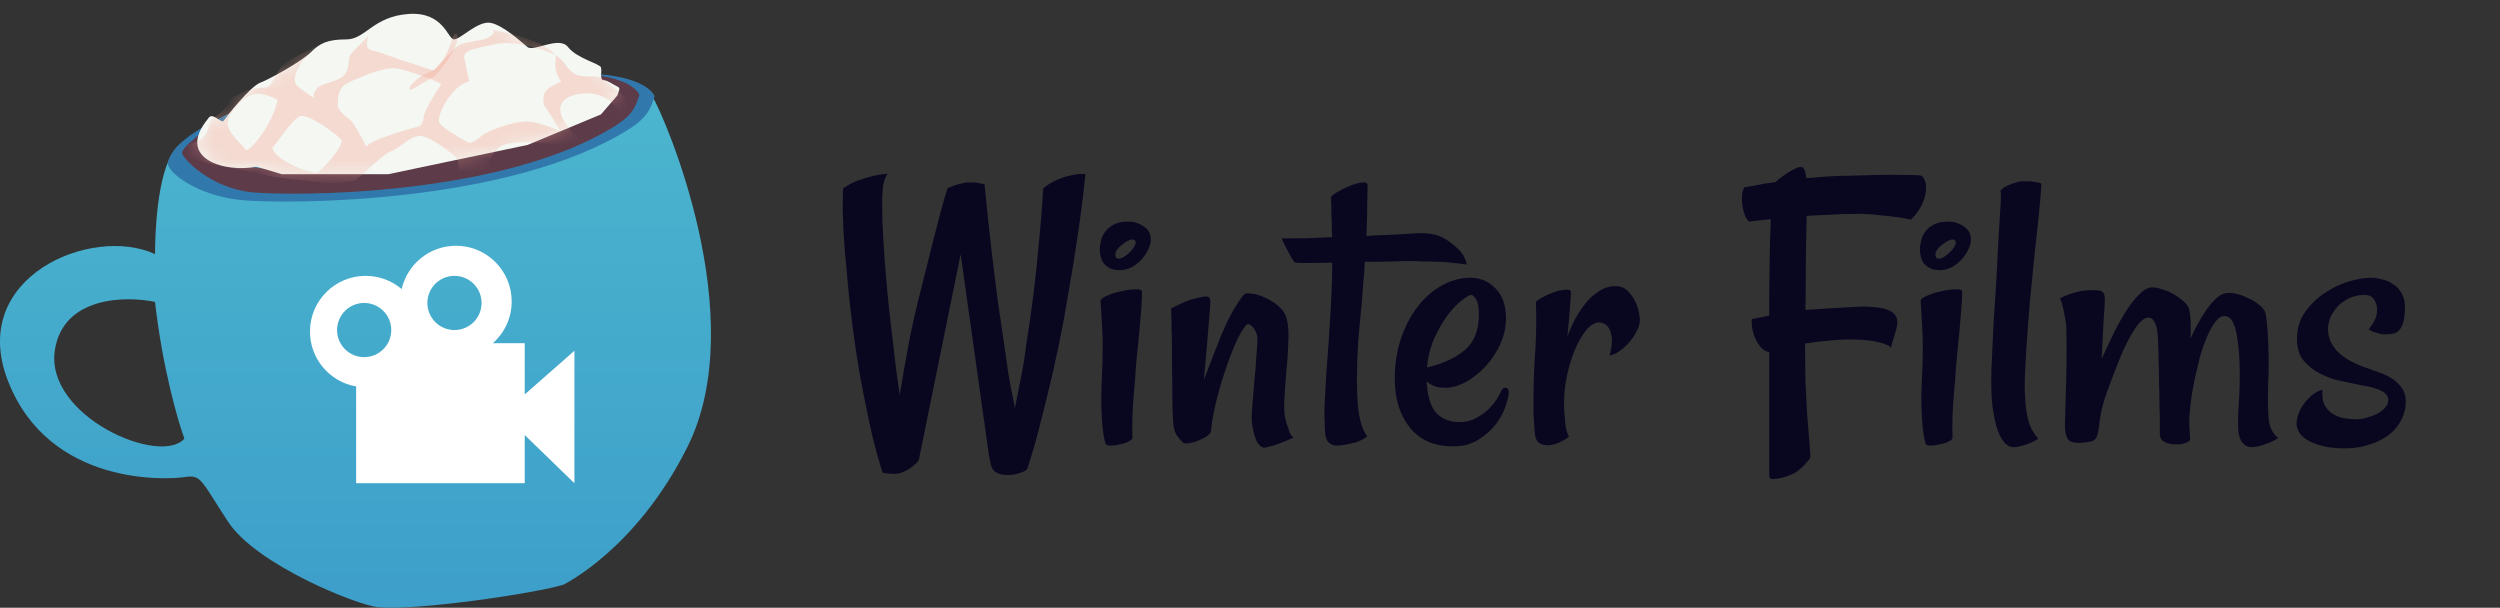 <svg width="181" height="44" viewBox="0 0 181 44" fill="none" xmlns="http://www.w3.org/2000/svg">
<rect x="0" y="0" width="181" height="44" fill="#333333" stroke="none"/>
<path fill-rule="evenodd" clip-rule="evenodd" d="M43.019 5.519C44.146 5.551 46.575 5.904 47.271 7.057C48.141 8.498 54.422 23.01 49.783 32.332C46.072 39.789 40.796 42.326 40.796 42.326C39.056 42.903 30.166 44.248 27.363 43.96C25.816 43.801 18.569 40.885 16.539 37.809C16.138 37.201 15.82 36.698 15.558 36.284C14.495 34.605 14.358 34.388 13.35 34.542C12.094 34.734 3.59 35.215 0.594 27.623C-2.402 20.031 6.682 16.283 11.224 18.397C11.224 17.244 11.321 12.535 12.674 10.805C14.027 9.075 25.527 2.156 43.019 5.519ZM11.224 21.857C9.066 21.408 4.595 21.472 3.976 25.316C3.203 30.121 11.611 33.773 13.35 31.755C12.867 30.442 11.765 26.623 11.224 21.857Z" fill="url(#paint0_linear_110_171)"/>
<path d="M44.224 6.273C43.527 6.195 43.482 5.654 43.547 5.394C44.595 5.459 46.832 5.863 47.394 6.956C47.159 7.67 46.99 8.429 45.589 9.318C36.974 14.784 20.868 14.789 17.577 14.496C14.285 14.204 12.006 12.428 12.162 11.75C12.398 10.73 13.81 9.396 17.106 8.062C17.203 9.331 13.923 13.302 26.121 12.618C38.319 11.935 43.547 7.932 44.515 7.444C45.483 6.956 45.096 6.37 44.224 6.273Z" fill="#3179AC"/>
<path d="M43.323 6.218C42.669 6.145 42.627 5.638 42.688 5.394C43.671 5.455 45.769 5.834 46.296 6.859C46.075 7.529 45.917 8.241 44.603 9.074C36.523 14.203 21.42 14.207 18.333 13.932C15.247 13.658 13.182 11.438 13.182 11.072C13.182 10.706 14.181 9.973 14.363 9.79C14.454 10.98 14.907 12.812 26.346 12.171C37.785 11.53 42.688 7.775 43.596 7.317C44.503 6.859 44.14 6.31 43.323 6.218Z" fill="#5D3B49"/>
<path d="M16.187 8.746C16.042 8.965 15.374 8.087 15.095 8.549C15.09 8.557 15.084 8.566 15.078 8.573C12.619 11.565 16.447 12.509 18.532 12.069C18.558 12.064 18.584 12.065 18.61 12.072L20.382 12.607C20.397 12.611 20.412 12.613 20.428 12.613H28.089C28.1 12.613 28.111 12.612 28.122 12.61L38.176 10.498C38.186 10.496 38.195 10.493 38.204 10.49L43.474 8.3C43.496 8.291 43.516 8.276 43.532 8.258L44.679 6.928C44.693 6.913 44.703 6.895 44.71 6.875L44.835 6.497C44.862 6.416 44.82 6.329 44.744 6.291C44.407 6.126 43.947 5.8 43.691 5.8C43.398 5.8 43.6 5.155 43.508 4.879C43.416 4.603 41.766 4.234 41.124 3.406C40.483 2.577 38.649 3.774 38.191 3.406C37.732 3.037 36.449 1.841 35.532 1.656C34.615 1.472 33.331 2.853 32.873 2.853C32.415 2.853 32.14 0.828 29.573 1.012C27.006 1.196 26.456 2.853 25.08 2.853C23.705 2.853 23.155 3.13 22.513 3.774C21.871 4.419 19.579 5.708 18.846 5.984C18.113 6.26 16.371 8.47 16.187 8.746Z" fill="#F4F7F2"/>
<mask id="mask0_110_171" style="mask-type:alpha" maskUnits="userSpaceOnUse" x="14" y="1" width="31" height="12">
<path d="M16.187 8.746C16.042 8.965 15.374 8.087 15.095 8.549C15.09 8.557 15.084 8.566 15.078 8.573C12.619 11.565 16.447 12.509 18.532 12.069C18.558 12.064 18.584 12.065 18.61 12.072L20.382 12.607C20.397 12.611 20.412 12.613 20.428 12.613H28.089C28.1 12.613 28.111 12.612 28.122 12.61L38.176 10.498C38.186 10.496 38.195 10.493 38.204 10.49L43.474 8.3C43.496 8.291 43.516 8.276 43.532 8.258L44.679 6.928C44.693 6.913 44.703 6.895 44.71 6.875L44.835 6.497C44.862 6.416 44.82 6.329 44.744 6.291C44.407 6.126 43.947 5.8 43.691 5.8C43.398 5.8 43.6 5.155 43.508 4.879C43.416 4.603 41.766 4.234 41.124 3.406C40.483 2.577 38.649 3.774 38.191 3.406C37.732 3.037 36.449 1.841 35.532 1.656C34.615 1.472 33.331 2.853 32.873 2.853C32.415 2.853 32.14 0.828 29.573 1.012C27.006 1.196 26.456 2.853 25.08 2.853C23.705 2.853 23.155 3.13 22.513 3.774C21.871 4.419 19.579 5.708 18.846 5.984C18.113 6.26 16.371 8.47 16.187 8.746Z" fill="#F4F7F2"/>
</mask>
<g mask="url(#mask0_110_171)">
<path opacity="0.37" fill-rule="evenodd" clip-rule="evenodd" d="M42.583 6.754C43.748 6.754 44.57 7.612 44.835 8.04C44.136 9.439 42.687 9.992 42.05 10.094C41.688 9.929 41.141 9.695 40.564 9.471C39.734 9.149 38.841 8.848 38.341 8.807C37.283 8.722 35.258 9.468 34.824 9.873C34.477 10.197 34.126 10.335 33.993 10.363C33.33 10.02 31.962 9.237 31.798 8.857C31.592 8.381 32.679 6.171 33.972 5.894L33.61 4.203C33.482 3.606 34.597 3.471 35.99 3.173C37.309 2.891 39.895 3.736 40.202 3.995C39.401 3.001 36.98 2.392 35.672 2.176C35.772 2.255 35.762 2.423 35.642 2.519C35.464 2.661 35.286 2.804 34.988 2.867C34.69 2.931 33.674 3.045 33.297 3.23C32.996 3.377 31.912 4.532 31.407 5.091C31.308 5.112 30.064 4.65 29.624 4.537C29.183 4.423 27.478 3.748 26.938 3.655C26.398 3.563 26.569 2.902 26.704 2.561C26.304 2.959 25.472 3.803 25.347 3.996C25.191 4.238 25.382 5.133 24.75 5.581C24.117 6.028 23.18 6.021 22.867 6.504C22.617 6.891 22.715 7.092 22.796 7.144C22.554 6.987 21.97 6.592 21.567 6.263C21.062 5.85 21.51 5.026 21.823 4.543C22.073 4.157 22.661 3.601 22.924 3.371C22.164 3.707 20.581 4.476 20.331 4.863C20.018 5.346 19.727 5.929 19.57 6.17C19.414 6.412 18.974 6.298 18.476 6.404C17.979 6.511 16.885 6.745 16.437 7.569C15.989 8.394 15.371 8.422 15.236 8.763C15.101 9.104 15.087 9.523 14.753 9.907C14.419 10.29 13.403 10.404 13.368 10.724C13.332 11.043 13.957 11.534 14.618 11.704C15.279 11.875 19.52 12.735 19.741 12.792C19.961 12.849 23.478 13.24 23.897 13.254C24.316 13.268 25.332 13.155 25.63 13.091C25.929 13.027 27.797 11.066 28.295 10.959C28.792 10.853 29.794 9.702 30.554 9.851C31.314 10 32.927 11.215 33.09 11.492C33.221 11.714 33.249 12.395 33.247 12.707L35.435 12.239C35.397 11.9 35.503 11.101 36.231 10.612C37.14 10.001 40.657 10.392 41.481 10.839C42.306 11.287 44.707 10.357 44.963 10.094C45.219 9.831 46.619 8.599 46.576 8.396C46.532 8.192 45.83 7.827 45.666 7.55C45.503 7.273 43.947 5.838 43.485 5.625C43.023 5.412 42.15 5.703 41.546 5.312C40.942 4.921 40.793 4.225 40.231 4.033C40.274 4.232 40.139 4.573 40.245 5.07C40.331 5.468 40.541 5.804 40.636 5.923C40.378 6.013 39.795 6.27 39.528 6.576C39.261 6.883 39.335 7.415 39.406 7.643C39.797 8.202 40.285 8.998 40.564 9.471C41.141 9.695 41.688 9.929 42.05 10.094C41.68 9.826 40.879 9.096 40.629 8.317C40.316 7.344 41.126 6.754 42.583 6.754ZM31.94 6.121C31.542 6.692 30.732 7.961 30.675 8.473C30.604 9.112 30.405 9.155 30.007 9.24C29.609 9.325 27.464 9.993 26.909 10.32C26.654 10.47 26.558 10.568 26.536 10.628C26.55 10.654 26.563 10.679 26.575 10.703C26.544 10.695 26.52 10.672 26.536 10.628C26.228 10.043 25.633 8.96 25.432 8.764C25.169 8.508 24.444 8.039 24.459 7.62C24.473 7.201 24.402 6.384 25.155 6.014C25.908 5.645 27.812 4.821 28.672 4.949C29.532 5.077 31.897 5.922 31.94 6.121ZM21.716 8.415C21.14 8.643 19.89 10.575 19.712 10.717C20.046 11.79 22.831 12.65 23.009 12.508C23.186 12.366 25.076 10.504 24.671 10.071C24.267 9.638 22.291 8.188 21.716 8.415ZM18.263 6.866C19.038 6.596 20.004 7.222 20.103 7.2C19.769 9.04 17.943 11.2 17.758 10.824C17.574 10.447 16.345 9.566 16.494 8.806C16.643 8.045 17.489 7.136 18.263 6.866Z" fill="#F4A898"/>
<path opacity="0.37" d="M31.073 5.237C32.008 4.926 32.556 3.506 32.717 2.82C32.72 2.809 32.723 2.8 32.727 2.791C32.86 2.504 33.113 2.126 33.113 2.805C33.113 3.668 31.544 5.551 31.308 5.63C31.161 5.679 30.425 6.117 29.849 6.468C29.718 6.548 29.586 6.424 29.675 6.3C29.95 5.917 30.416 5.456 31.073 5.237Z" fill="#F4A898"/>
</g>
<path fill-rule="evenodd" clip-rule="evenodd" d="M35.68 24.85C36.518 24.111 37.046 23.029 37.046 21.825C37.046 19.597 35.241 17.792 33.014 17.792C31.095 17.792 29.489 19.132 29.081 20.928C28.378 20.331 27.468 19.972 26.474 19.972C24.247 19.972 22.442 21.777 22.442 24.004C22.442 25.996 23.886 27.651 25.784 27.978V34.986H37.991V31.498L41.588 34.986V25.395L37.991 28.555V24.85H36.465H35.68ZM34.866 21.934C34.866 23.017 33.988 23.895 32.904 23.895C31.821 23.895 30.943 23.017 30.943 21.934C30.943 20.85 31.821 19.972 32.904 19.972C33.988 19.972 34.866 20.85 34.866 21.934ZM28.327 23.895C28.327 24.979 27.449 25.857 26.365 25.857C25.282 25.857 24.403 24.979 24.403 23.895C24.403 22.812 25.282 21.934 26.365 21.934C27.449 21.934 28.327 22.812 28.327 23.895Z" fill="white"/>
<path d="M66.522 33.299H66.493L66.522 33.328C66.349 33.539 66.176 33.703 66.003 33.818C65.849 33.934 65.695 34.03 65.541 34.107C65.368 34.184 65.214 34.241 65.079 34.28C64.964 34.299 64.848 34.309 64.733 34.309C64.618 34.309 64.483 34.299 64.329 34.28C64.194 34.28 64.05 34.261 63.896 34.222C63.531 33.068 63.213 31.865 62.944 30.615C62.674 29.345 62.443 28.181 62.251 27.123C62.039 25.891 61.857 24.67 61.703 23.458C61.549 22.284 61.424 21.11 61.328 19.937C61.289 19.436 61.241 18.917 61.183 18.378C61.145 17.84 61.106 17.301 61.068 16.762C61.049 16.204 61.029 15.665 61.01 15.146C61.01 14.607 61.02 14.107 61.039 13.645C61.424 13.376 61.809 13.174 62.193 13.039C62.597 12.905 62.953 12.799 63.261 12.722C63.608 12.645 63.944 12.597 64.271 12.578C64.136 12.731 64.031 12.991 63.954 13.357C63.896 13.703 63.867 14.203 63.867 14.857C63.867 15.511 63.896 16.349 63.954 17.368C64.011 18.388 64.108 19.629 64.242 21.091C64.3 21.61 64.358 22.178 64.415 22.794C64.493 23.41 64.569 24.054 64.646 24.727C64.723 25.381 64.8 26.045 64.877 26.719C64.974 27.373 65.06 27.998 65.137 28.595C65.31 27.556 65.522 26.343 65.772 24.958C66.041 23.573 66.368 22.14 66.753 20.658C67.022 19.581 67.273 18.58 67.504 17.657C67.715 16.849 67.917 16.07 68.109 15.319C68.321 14.55 68.485 13.982 68.6 13.616C68.966 13.463 69.283 13.357 69.552 13.299C69.706 13.261 69.841 13.232 69.957 13.212H70.361C70.495 13.212 70.64 13.222 70.793 13.241C70.947 13.261 71.111 13.299 71.284 13.357C71.438 14.992 71.602 16.55 71.775 18.032C71.948 19.494 72.111 20.802 72.265 21.957C72.458 23.304 72.641 24.545 72.814 25.68C72.91 26.449 73.016 27.152 73.131 27.787C73.266 28.421 73.381 29.008 73.477 29.547C73.574 29.027 73.699 28.392 73.853 27.642C74.026 26.873 74.18 25.939 74.314 24.843C74.507 23.669 74.68 22.457 74.834 21.206C74.969 20.129 75.094 18.936 75.209 17.628C75.344 16.3 75.45 14.973 75.526 13.645C75.68 13.511 75.834 13.395 75.988 13.299C76.161 13.203 76.325 13.116 76.479 13.039C76.652 12.962 76.825 12.895 76.998 12.837C77.171 12.78 77.354 12.731 77.547 12.693C77.701 12.654 77.874 12.626 78.066 12.606C78.258 12.587 78.432 12.587 78.586 12.606C78.489 13.626 78.355 14.752 78.182 15.983C78.008 17.195 77.835 18.33 77.662 19.388C77.45 20.639 77.239 21.88 77.027 23.111C76.796 24.343 76.537 25.593 76.248 26.863C75.998 27.96 75.709 29.143 75.382 30.413C75.074 31.663 74.738 32.846 74.372 33.962C74.257 34.078 74.122 34.155 73.968 34.193C73.814 34.251 73.66 34.299 73.506 34.338C73.333 34.376 73.17 34.395 73.016 34.395C72.708 34.395 72.467 34.357 72.294 34.28C72.121 34.222 71.986 34.126 71.89 33.991C71.813 33.876 71.755 33.732 71.717 33.558C71.678 33.385 71.64 33.193 71.602 32.981L69.552 18.407L66.522 33.299ZM79.682 21.784C79.682 21.668 79.836 21.543 80.144 21.409C80.452 21.274 80.788 21.168 81.154 21.091C81.539 20.995 81.885 20.947 82.193 20.947C82.52 20.927 82.684 20.995 82.684 21.149C82.684 21.437 82.664 21.851 82.626 22.39C82.588 22.909 82.539 23.467 82.482 24.064C82.424 24.641 82.366 25.228 82.308 25.824C82.251 26.401 82.212 26.892 82.193 27.296C82.155 27.719 82.116 28.181 82.078 28.681C82.039 29.104 82.01 29.576 81.991 30.095C81.972 30.615 81.972 31.144 81.991 31.683C81.991 31.779 81.895 31.875 81.702 31.971C81.51 32.067 81.298 32.135 81.067 32.173C80.837 32.231 80.615 32.26 80.404 32.26C80.192 32.26 80.077 32.221 80.057 32.144C80.019 32.067 79.981 31.933 79.942 31.74C79.903 31.548 79.865 31.279 79.826 30.932C79.788 30.567 79.759 30.105 79.74 29.547C79.721 28.97 79.73 28.277 79.769 27.469C79.846 25.872 79.855 24.641 79.798 23.775C79.74 22.89 79.701 22.226 79.682 21.784ZM81.702 16.041C82.087 16.041 82.453 16.156 82.799 16.387C83.145 16.618 83.319 16.926 83.319 17.311C83.319 17.599 83.242 17.878 83.088 18.147C82.953 18.417 82.78 18.657 82.568 18.869C82.357 19.081 82.116 19.254 81.847 19.388C81.577 19.504 81.327 19.561 81.096 19.561C80.788 19.561 80.538 19.513 80.346 19.417C80.154 19.302 80 19.177 79.884 19.042C79.788 18.888 79.721 18.725 79.682 18.551C79.644 18.378 79.624 18.215 79.624 18.061C79.624 17.868 79.653 17.657 79.711 17.426C79.769 17.176 79.875 16.954 80.029 16.762C80.183 16.55 80.394 16.377 80.663 16.243C80.933 16.108 81.279 16.041 81.702 16.041ZM80.981 18.725C81.096 18.725 81.221 18.686 81.356 18.609C81.51 18.513 81.645 18.407 81.76 18.292C81.895 18.176 82.001 18.051 82.078 17.916C82.174 17.782 82.222 17.666 82.222 17.57C82.222 17.416 82.145 17.339 81.991 17.339C81.895 17.339 81.77 17.378 81.616 17.455C81.481 17.532 81.347 17.628 81.212 17.743C81.077 17.84 80.962 17.955 80.865 18.09C80.788 18.205 80.75 18.32 80.75 18.436C80.75 18.628 80.827 18.725 80.981 18.725ZM87.676 31.221C87.657 31.336 87.551 31.461 87.359 31.596C87.186 31.711 86.974 31.817 86.724 31.913C86.493 32.01 86.272 32.067 86.06 32.087C85.849 32.125 85.704 32.106 85.627 32.029C85.55 31.952 85.425 31.808 85.252 31.596C85.079 31.384 84.973 31.038 84.935 30.557C84.896 30.057 84.877 29.431 84.877 28.681C84.877 27.912 84.867 27.065 84.848 26.142V24.987C84.848 24.641 84.838 24.237 84.819 23.775C84.819 23.313 84.81 22.832 84.79 22.332C84.964 22.236 85.137 22.149 85.31 22.072C85.502 21.976 85.675 21.899 85.829 21.841C86.002 21.765 86.166 21.707 86.32 21.668C86.724 21.553 87.032 21.485 87.243 21.466C87.455 21.447 87.58 21.514 87.619 21.668C87.638 21.784 87.628 22.063 87.59 22.505C87.551 22.89 87.503 23.477 87.445 24.266C87.388 25.035 87.292 26.113 87.157 27.498C87.407 26.882 87.609 26.353 87.763 25.911C87.936 25.468 88.08 25.112 88.196 24.843C88.311 24.516 88.417 24.256 88.513 24.064C88.609 23.814 88.734 23.535 88.888 23.227C89.042 22.919 89.196 22.63 89.35 22.361C89.523 22.091 89.677 21.851 89.812 21.639C89.966 21.428 90.081 21.303 90.158 21.264C90.216 21.226 90.389 21.226 90.678 21.264C90.966 21.303 91.274 21.399 91.601 21.553C91.928 21.688 92.246 21.89 92.554 22.159C92.862 22.409 93.064 22.717 93.16 23.082C93.275 23.506 93.314 24.064 93.275 24.756C93.256 25.449 93.208 26.161 93.131 26.892C93.073 27.623 93.025 28.316 92.987 28.97C92.948 29.624 92.987 30.124 93.102 30.47C93.14 30.663 93.198 30.836 93.275 30.99C93.314 31.144 93.362 31.288 93.419 31.423C93.496 31.538 93.573 31.625 93.65 31.683C93.189 31.894 92.813 32.048 92.525 32.144C92.236 32.24 92.015 32.308 91.861 32.346C91.669 32.404 91.534 32.423 91.457 32.404C91.284 32.346 91.13 32.202 90.995 31.971C90.88 31.74 90.774 31.375 90.678 30.875C90.639 30.721 90.62 30.47 90.62 30.124C90.639 29.759 90.668 29.355 90.707 28.912C90.745 28.45 90.784 27.979 90.822 27.498C90.88 26.998 90.918 26.536 90.938 26.113C90.976 25.67 91.005 25.295 91.024 24.987C91.043 24.66 91.043 24.439 91.024 24.323C90.928 23.977 90.793 23.736 90.62 23.602C90.447 23.448 90.312 23.429 90.216 23.544C89.966 23.833 89.697 24.304 89.408 24.958C89.139 25.593 88.879 26.295 88.629 27.065C88.379 27.815 88.167 28.566 87.994 29.316C87.821 30.066 87.715 30.701 87.676 31.221ZM106.175 19.157C105.964 19.119 105.675 19.081 105.31 19.042C104.963 19.004 104.607 18.975 104.242 18.956C103.819 18.936 103.366 18.927 102.885 18.927C102.404 18.888 101.798 18.888 101.067 18.927C100.355 18.946 99.605 18.956 98.816 18.956C98.797 19.456 98.758 19.965 98.701 20.485C98.662 21.005 98.624 21.514 98.585 22.015C98.489 22.938 98.403 23.881 98.326 24.843C98.268 25.805 98.239 26.719 98.239 27.584C98.239 28.45 98.287 29.239 98.383 29.951C98.499 30.644 98.701 31.192 98.989 31.596C98.758 31.769 98.508 31.904 98.239 32C97.97 32.077 97.729 32.135 97.517 32.173C97.267 32.231 97.017 32.26 96.767 32.26C96.536 32.26 96.344 32.183 96.19 32.029C96.036 31.875 95.949 31.606 95.93 31.221C95.892 30.567 95.882 29.913 95.901 29.258C95.94 28.585 95.978 27.883 96.017 27.152C96.075 26.421 96.132 25.641 96.19 24.814C96.248 23.967 96.305 23.044 96.363 22.043C96.421 21.005 96.45 19.994 96.45 19.013C95.719 19.032 95.103 19.042 94.603 19.042C94.102 19.042 93.823 19.032 93.766 19.013C93.708 18.975 93.641 18.888 93.564 18.753C93.487 18.638 93.391 18.465 93.275 18.234C93.14 18.003 92.977 17.676 92.784 17.253C93.15 17.253 93.554 17.253 93.997 17.253C94.42 17.253 94.814 17.243 95.18 17.224C95.603 17.205 96.026 17.185 96.45 17.166C96.43 16.858 96.421 16.531 96.421 16.185C96.402 15.916 96.392 15.617 96.392 15.29C96.392 14.944 96.382 14.627 96.363 14.338C96.363 14.223 96.498 14.088 96.767 13.934C97.056 13.761 97.364 13.607 97.691 13.472C98.018 13.338 98.316 13.251 98.585 13.212C98.874 13.174 99.018 13.241 99.018 13.414C99.018 13.588 99.009 14.011 98.989 14.684C98.989 15.338 98.97 16.137 98.932 17.08C99.124 17.08 99.268 17.07 99.365 17.051C100.384 17.012 101.202 16.974 101.818 16.935C102.452 16.878 102.972 16.868 103.376 16.906C103.78 16.945 104.136 17.041 104.444 17.195C104.752 17.349 105.098 17.599 105.483 17.945C105.617 18.061 105.733 18.186 105.829 18.32C105.925 18.436 106.002 18.571 106.06 18.725C106.137 18.859 106.175 19.004 106.175 19.157ZM105.194 32.318C103.847 32.318 102.808 31.865 102.077 30.961C101.346 30.057 100.981 28.873 100.981 27.411C100.981 26.392 101.125 25.439 101.414 24.554C101.721 23.65 102.125 22.871 102.626 22.217C103.126 21.562 103.703 21.053 104.357 20.687C105.031 20.302 105.733 20.11 106.464 20.11C107.176 20.11 107.782 20.37 108.282 20.889C108.782 21.389 109.032 22.111 109.032 23.053C109.032 23.669 108.898 24.285 108.628 24.901C108.359 25.497 108.003 26.036 107.561 26.517C107.137 26.978 106.666 27.354 106.147 27.642C105.627 27.931 105.127 28.075 104.646 28.075C104.338 28.075 104.078 28.037 103.867 27.96C103.655 27.883 103.463 27.767 103.289 27.613C103.347 28.71 103.588 29.48 104.011 29.922C104.434 30.345 104.983 30.557 105.656 30.557C106.118 30.557 106.522 30.461 106.868 30.268C107.234 30.076 107.541 29.855 107.792 29.605C108.042 29.355 108.244 29.104 108.398 28.854C108.551 28.585 108.657 28.383 108.715 28.248C108.773 28.133 108.869 28.075 109.004 28.075C109.158 28.075 109.234 28.191 109.234 28.421C109.234 28.633 109.158 28.96 109.004 29.403C108.869 29.826 108.638 30.259 108.311 30.701C107.984 31.125 107.561 31.5 107.041 31.827C106.541 32.154 105.925 32.318 105.194 32.318ZM106.522 21.351C106.406 21.351 106.185 21.476 105.858 21.726C105.55 21.957 105.213 22.303 104.848 22.765C104.502 23.227 104.174 23.785 103.867 24.439C103.578 25.074 103.395 25.795 103.318 26.603C104.473 26.334 105.387 25.911 106.06 25.333C106.733 24.756 107.07 23.91 107.07 22.794C107.07 22.236 107.003 21.861 106.868 21.668C106.733 21.457 106.618 21.351 106.522 21.351ZM118.729 23.14C118.729 23.41 118.652 23.688 118.498 23.977C118.364 24.246 118.191 24.506 117.979 24.756C117.767 25.006 117.527 25.228 117.257 25.42C117.007 25.593 116.767 25.699 116.536 25.738C116.69 25.141 116.738 24.679 116.68 24.352C116.623 24.025 116.526 23.785 116.392 23.631C116.238 23.458 116.045 23.361 115.814 23.342C115.468 23.342 115.131 23.544 114.804 23.948C114.497 24.333 114.227 24.814 113.996 25.391C113.765 25.949 113.583 26.555 113.448 27.209C113.313 27.844 113.246 28.421 113.246 28.941C113.227 29.306 113.236 29.662 113.275 30.009C113.294 30.297 113.323 30.596 113.361 30.903C113.419 31.211 113.496 31.452 113.592 31.625C113.477 31.721 113.284 31.837 113.015 31.971C112.765 32.106 112.496 32.192 112.207 32.231C111.938 32.269 111.688 32.221 111.457 32.087C111.245 31.952 111.13 31.663 111.11 31.221C111.072 30.797 111.043 30.326 111.024 29.807C111.024 29.268 111.024 28.739 111.024 28.219C111.043 27.681 111.062 27.152 111.082 26.632C111.101 26.113 111.13 25.632 111.168 25.189C111.207 24.343 111.226 23.688 111.226 23.227C111.226 22.765 111.216 22.322 111.197 21.899C111.197 21.822 111.322 21.716 111.572 21.582C111.841 21.428 112.13 21.293 112.438 21.178C112.765 21.062 113.063 20.995 113.333 20.976C113.602 20.956 113.737 21.014 113.737 21.149C113.737 21.36 113.708 21.784 113.65 22.419C113.612 23.034 113.554 23.679 113.477 24.352C113.612 23.987 113.785 23.592 113.996 23.169C114.227 22.746 114.487 22.351 114.776 21.986C115.064 21.62 115.391 21.322 115.757 21.091C116.122 20.841 116.526 20.716 116.969 20.716C117.315 20.716 117.594 20.822 117.806 21.033C118.037 21.245 118.219 21.485 118.354 21.755C118.489 22.024 118.585 22.294 118.643 22.563C118.7 22.832 118.729 23.025 118.729 23.14ZM126.618 16.041C126.503 15.925 126.416 15.8 126.359 15.665C126.301 15.511 126.253 15.358 126.214 15.204C126.176 15.031 126.147 14.857 126.128 14.684C126.109 14.53 126.109 14.376 126.128 14.223C126.128 13.934 126.185 13.713 126.301 13.559C126.513 13.52 126.743 13.482 126.994 13.443C127.244 13.386 127.484 13.338 127.715 13.299C127.984 13.261 128.263 13.222 128.552 13.184C128.706 13.03 128.908 12.866 129.158 12.693C129.427 12.501 129.726 12.327 130.053 12.173C130.303 12.058 130.476 12.058 130.572 12.173C130.668 12.289 130.736 12.529 130.774 12.895C131.255 12.857 131.755 12.818 132.275 12.78C132.794 12.741 133.333 12.722 133.891 12.722C134.641 12.703 135.344 12.683 135.998 12.664C136.556 12.645 137.114 12.645 137.672 12.664C138.249 12.664 138.691 12.674 138.999 12.693C139.153 12.712 139.268 12.828 139.345 13.039C139.442 13.232 139.471 13.491 139.432 13.818C139.413 14.126 139.317 14.463 139.143 14.829C138.97 15.194 138.711 15.55 138.364 15.896C137.902 15.8 137.412 15.723 136.892 15.665C136.392 15.608 135.93 15.56 135.507 15.521C135.007 15.483 134.526 15.473 134.064 15.492C133.506 15.492 132.948 15.511 132.39 15.55C131.832 15.569 131.303 15.598 130.803 15.637C130.784 16.502 130.765 17.512 130.745 18.667C130.745 19.802 130.736 21.062 130.716 22.448C130.986 22.409 131.246 22.39 131.496 22.39C131.746 22.37 132.005 22.351 132.275 22.332C132.967 22.294 133.641 22.255 134.295 22.217C134.949 22.178 135.517 22.197 135.998 22.274C136.498 22.332 136.873 22.476 137.123 22.707C137.373 22.938 137.431 23.304 137.296 23.804L136.892 25.189C136.854 25.093 136.748 25.016 136.575 24.958C136.421 24.881 136.238 24.824 136.027 24.785C135.796 24.727 135.536 24.679 135.247 24.641C134.574 24.564 133.833 24.554 133.025 24.612C132.217 24.67 131.438 24.756 130.688 24.872C130.688 25.834 130.697 26.748 130.716 27.613C130.755 28.46 130.793 29.23 130.832 29.922C130.89 30.615 130.938 31.211 130.976 31.711C131.015 32.212 131.044 32.587 131.063 32.837C131.082 33.01 131.063 33.145 131.005 33.241C130.909 33.356 130.793 33.491 130.659 33.645C130.524 33.799 130.351 33.953 130.139 34.107C129.928 34.261 129.668 34.386 129.36 34.482C129.071 34.597 128.735 34.665 128.35 34.684C128.177 34.684 128.09 34.597 128.09 34.424V25.478C127.763 25.459 127.465 25.208 127.196 24.727C126.926 24.246 126.801 23.708 126.82 23.111C126.955 23.073 127.09 23.044 127.224 23.025C127.378 23.005 127.523 22.977 127.657 22.938C127.811 22.9 127.956 22.871 128.09 22.852C128.09 21.466 128.1 20.177 128.119 18.984C128.138 17.772 128.167 16.733 128.206 15.867C128.032 15.887 127.85 15.906 127.657 15.925C127.503 15.944 127.33 15.964 127.138 15.983C126.945 16.002 126.772 16.021 126.618 16.041ZM139.057 21.784C139.057 21.668 139.211 21.543 139.519 21.409C139.826 21.274 140.163 21.168 140.529 21.091C140.913 20.995 141.26 20.947 141.568 20.947C141.895 20.927 142.058 20.995 142.058 21.149C142.058 21.437 142.039 21.851 142.001 22.39C141.962 22.909 141.914 23.467 141.856 24.064C141.799 24.641 141.741 25.228 141.683 25.824C141.625 26.401 141.587 26.892 141.568 27.296C141.529 27.719 141.491 28.181 141.452 28.681C141.414 29.104 141.385 29.576 141.366 30.095C141.346 30.615 141.346 31.144 141.366 31.683C141.366 31.779 141.269 31.875 141.077 31.971C140.885 32.067 140.673 32.135 140.442 32.173C140.211 32.231 139.99 32.26 139.778 32.26C139.567 32.26 139.451 32.221 139.432 32.144C139.394 32.067 139.355 31.933 139.317 31.74C139.278 31.548 139.24 31.279 139.201 30.932C139.163 30.567 139.134 30.105 139.115 29.547C139.095 28.97 139.105 28.277 139.143 27.469C139.22 25.872 139.23 24.641 139.172 23.775C139.115 22.89 139.076 22.226 139.057 21.784ZM141.077 16.041C141.462 16.041 141.827 16.156 142.174 16.387C142.52 16.618 142.693 16.926 142.693 17.311C142.693 17.599 142.616 17.878 142.462 18.147C142.328 18.417 142.154 18.657 141.943 18.869C141.731 19.081 141.491 19.254 141.221 19.388C140.952 19.504 140.702 19.561 140.471 19.561C140.163 19.561 139.913 19.513 139.721 19.417C139.528 19.302 139.374 19.177 139.259 19.042C139.163 18.888 139.095 18.725 139.057 18.551C139.018 18.378 138.999 18.215 138.999 18.061C138.999 17.868 139.028 17.657 139.086 17.426C139.143 17.176 139.249 16.954 139.403 16.762C139.557 16.55 139.769 16.377 140.038 16.243C140.307 16.108 140.654 16.041 141.077 16.041ZM140.356 18.725C140.471 18.725 140.596 18.686 140.731 18.609C140.885 18.513 141.019 18.407 141.135 18.292C141.269 18.176 141.375 18.051 141.452 17.916C141.548 17.782 141.597 17.666 141.597 17.57C141.597 17.416 141.52 17.339 141.366 17.339C141.269 17.339 141.144 17.378 140.99 17.455C140.856 17.532 140.721 17.628 140.586 17.743C140.452 17.84 140.336 17.955 140.24 18.09C140.163 18.205 140.125 18.32 140.125 18.436C140.125 18.628 140.202 18.725 140.356 18.725ZM147.801 13.299C147.763 13.992 147.695 14.79 147.599 15.694C147.503 16.599 147.397 17.57 147.282 18.609C147.186 19.648 147.08 20.735 146.964 21.87C146.868 23.005 146.782 24.15 146.705 25.305C146.628 26.459 146.589 27.402 146.589 28.133C146.608 28.845 146.657 29.431 146.734 29.893C146.81 30.355 146.916 30.721 147.051 30.99C147.186 31.259 147.359 31.519 147.57 31.769C147.32 31.923 147.089 32.038 146.878 32.115C146.666 32.192 146.483 32.25 146.329 32.289C146.137 32.346 145.964 32.375 145.81 32.375C145.521 32.375 145.271 32.24 145.06 31.971C144.848 31.683 144.675 31.317 144.54 30.875C144.425 30.432 144.329 29.941 144.252 29.403C144.194 28.845 144.165 28.296 144.165 27.758C144.165 27.18 144.184 26.517 144.223 25.766C144.261 24.997 144.3 24.189 144.338 23.342C144.396 22.476 144.454 21.582 144.511 20.658C144.569 19.715 144.617 18.782 144.656 17.859C144.694 17.147 144.733 16.502 144.771 15.925C144.81 15.425 144.838 14.973 144.858 14.569C144.877 14.146 144.867 13.895 144.829 13.818C144.944 13.665 145.089 13.549 145.262 13.472C145.435 13.395 145.598 13.328 145.752 13.27C145.945 13.212 146.137 13.164 146.329 13.126H146.878C147.032 13.126 147.195 13.145 147.368 13.184C147.542 13.203 147.686 13.241 147.801 13.299ZM155.536 22.996C155.382 22.996 155.209 23.082 155.016 23.256C154.843 23.41 154.67 23.631 154.497 23.919C154.324 24.189 154.15 24.497 153.977 24.843C153.804 25.17 153.65 25.507 153.516 25.853C153.188 26.661 152.871 27.488 152.563 28.335C152.255 29.181 152.073 29.913 152.015 30.528C151.996 30.586 151.986 30.644 151.986 30.701C151.986 30.74 151.986 30.778 151.986 30.817C151.967 30.855 151.957 30.913 151.957 30.99C151.919 31.259 151.861 31.48 151.784 31.654C151.726 31.808 151.592 31.913 151.38 31.971C151.149 32.01 150.918 32.038 150.687 32.058C150.456 32.077 150.235 32.058 150.024 32C149.889 31.962 149.783 31.894 149.706 31.798C149.648 31.683 149.6 31.558 149.562 31.423C149.543 31.269 149.523 31.125 149.504 30.99C149.504 30.855 149.504 30.74 149.504 30.644C149.504 30.528 149.514 30.172 149.533 29.576C149.552 28.96 149.571 28.267 149.591 27.498C149.61 26.728 149.619 25.978 149.619 25.247C149.619 24.497 149.61 23.929 149.591 23.544C149.552 23.275 149.514 23.025 149.475 22.794C149.437 22.582 149.389 22.37 149.331 22.159C149.292 21.947 149.225 21.765 149.129 21.61C149.34 21.495 149.552 21.399 149.764 21.322C149.975 21.245 150.168 21.187 150.341 21.149C150.553 21.091 150.745 21.053 150.918 21.033C151.38 20.995 151.736 20.995 151.986 21.033C152.255 21.072 152.39 21.274 152.39 21.639C152.39 21.966 152.361 22.476 152.303 23.169C152.265 23.842 152.217 24.785 152.159 25.997C152.371 25.516 152.621 24.977 152.909 24.381C153.198 23.765 153.506 23.198 153.833 22.678C154.16 22.14 154.497 21.697 154.843 21.351C155.189 20.985 155.516 20.802 155.824 20.802C156.036 20.802 156.276 20.851 156.546 20.947C156.834 21.024 157.104 21.139 157.354 21.293C157.604 21.428 157.825 21.582 158.018 21.755C158.229 21.928 158.374 22.101 158.451 22.274C158.527 22.467 158.576 22.765 158.595 23.169C158.614 23.573 158.614 24.025 158.595 24.525C158.749 24.16 158.922 23.804 159.114 23.458C159.307 23.111 159.499 22.794 159.691 22.505C159.903 22.197 160.115 21.938 160.326 21.726C160.538 21.514 160.73 21.37 160.904 21.293C161.134 21.197 161.413 21.178 161.741 21.235C162.068 21.293 162.385 21.399 162.693 21.553C163.02 21.688 163.299 21.851 163.53 22.043C163.78 22.236 163.934 22.419 163.992 22.592C164.049 22.784 164.097 23.082 164.136 23.486C164.174 23.89 164.203 24.333 164.222 24.814C164.242 25.295 164.251 25.795 164.251 26.315C164.251 26.815 164.242 27.257 164.222 27.642C164.184 28.758 164.194 29.643 164.251 30.297C164.309 30.932 164.54 31.404 164.944 31.711C164.675 31.885 164.424 32.01 164.194 32.087C163.963 32.183 163.761 32.25 163.588 32.289C163.376 32.346 163.193 32.375 163.039 32.375C162.828 32.375 162.654 32.318 162.52 32.202C162.385 32.106 162.279 31.971 162.202 31.798C162.125 31.625 162.077 31.432 162.058 31.221C162.039 31.009 162.029 30.797 162.029 30.586C162.029 30.393 162.039 30.076 162.058 29.634C162.096 29.172 162.125 28.652 162.145 28.075C162.164 27.498 162.164 26.911 162.145 26.315C162.125 25.699 162.077 25.141 162 24.641C161.943 24.121 161.837 23.698 161.683 23.371C161.529 23.044 161.317 22.88 161.048 22.88C160.817 22.88 160.596 23.025 160.384 23.313C160.172 23.583 159.97 23.948 159.778 24.41C159.586 24.852 159.412 25.353 159.259 25.911C159.124 26.449 158.999 26.988 158.883 27.527C158.768 28.066 158.681 28.566 158.624 29.027C158.566 29.47 158.537 29.826 158.537 30.095L158.508 29.835C158.508 30.201 158.508 30.538 158.508 30.846C158.527 31.154 158.547 31.461 158.566 31.769C158.585 31.885 158.479 31.981 158.248 32.058C158.018 32.154 157.758 32.192 157.469 32.173C157.2 32.173 156.95 32.115 156.719 32C156.488 31.885 156.373 31.692 156.373 31.423C156.373 31.23 156.373 30.942 156.373 30.557C156.373 30.172 156.363 29.739 156.344 29.258C156.344 28.777 156.334 28.277 156.315 27.758C156.315 27.219 156.305 26.709 156.286 26.228C156.286 25.863 156.276 25.487 156.257 25.103C156.257 24.718 156.238 24.371 156.199 24.064C156.161 23.736 156.084 23.477 155.969 23.284C155.872 23.092 155.728 22.996 155.536 22.996ZM171.004 26.517C171.428 26.671 171.832 26.815 172.217 26.95C172.601 27.084 172.938 27.248 173.227 27.44C173.515 27.633 173.746 27.863 173.919 28.133C174.092 28.383 174.179 28.7 174.179 29.085C174.179 29.547 174.073 29.98 173.862 30.384C173.669 30.788 173.381 31.144 172.996 31.452C172.611 31.759 172.14 32 171.582 32.173C171.043 32.366 170.437 32.462 169.763 32.462C169.013 32.462 168.407 32.385 167.945 32.231C167.484 32.096 167.128 31.933 166.878 31.74C166.627 31.548 166.464 31.355 166.387 31.163C166.31 30.971 166.271 30.817 166.271 30.701C166.271 30.47 166.32 30.22 166.416 29.951C166.512 29.662 166.695 29.355 166.964 29.027C167.08 28.893 167.205 28.768 167.339 28.652C167.609 28.421 167.878 28.277 168.147 28.219C168.109 28.662 168.157 29.027 168.292 29.316C168.446 29.585 168.638 29.797 168.869 29.951C169.119 30.105 169.388 30.211 169.677 30.268C169.985 30.326 170.273 30.355 170.543 30.355C170.812 30.355 171.081 30.317 171.351 30.24C171.639 30.163 171.899 30.066 172.13 29.951C172.361 29.816 172.544 29.672 172.678 29.518C172.832 29.345 172.909 29.162 172.909 28.97C172.909 28.758 172.823 28.585 172.649 28.45C172.476 28.316 172.255 28.21 171.986 28.133C171.736 28.037 171.457 27.969 171.149 27.931C170.86 27.873 170.581 27.815 170.312 27.758C170.042 27.7 169.677 27.623 169.215 27.527C168.773 27.411 168.33 27.238 167.888 27.007C167.464 26.776 167.089 26.469 166.762 26.084C166.454 25.699 166.3 25.189 166.3 24.554C166.3 23.823 166.483 23.188 166.849 22.649C167.233 22.091 167.695 21.63 168.234 21.264C168.792 20.879 169.379 20.591 169.994 20.398C170.61 20.206 171.158 20.11 171.639 20.11C171.889 20.11 172.159 20.148 172.447 20.225C172.736 20.283 173.005 20.398 173.255 20.572C173.506 20.726 173.708 20.937 173.862 21.206C174.035 21.476 174.121 21.822 174.121 22.245C174.121 22.669 174.083 23.015 174.006 23.284C173.948 23.535 173.852 23.736 173.717 23.89C173.602 24.025 173.458 24.112 173.284 24.15C173.111 24.189 172.909 24.208 172.678 24.208C172.524 24.208 172.38 24.189 172.245 24.15C172.13 24.112 172.005 24.073 171.87 24.035C171.736 23.996 171.61 23.929 171.495 23.833C171.687 23.602 171.832 23.381 171.928 23.169C172.043 22.957 172.101 22.698 172.101 22.39C172.101 22.12 172.024 21.88 171.87 21.668C171.736 21.457 171.505 21.351 171.178 21.351C170.831 21.351 170.495 21.418 170.168 21.553C169.86 21.688 169.581 21.87 169.331 22.101C169.1 22.332 168.907 22.601 168.753 22.909C168.619 23.198 168.551 23.515 168.551 23.862C168.551 24.381 168.744 24.872 169.129 25.333C169.533 25.795 170.158 26.19 171.004 26.517Z" fill="#090720"/>
<defs>
<linearGradient id="paint0_linear_110_171" x1="25.737" y1="4.609" x2="25.737" y2="44" gradientUnits="userSpaceOnUse">
<stop stop-color="#4CB6CE"/>
<stop offset="1" stop-color="#3D9FCA"/>
</linearGradient>
</defs>
</svg>
